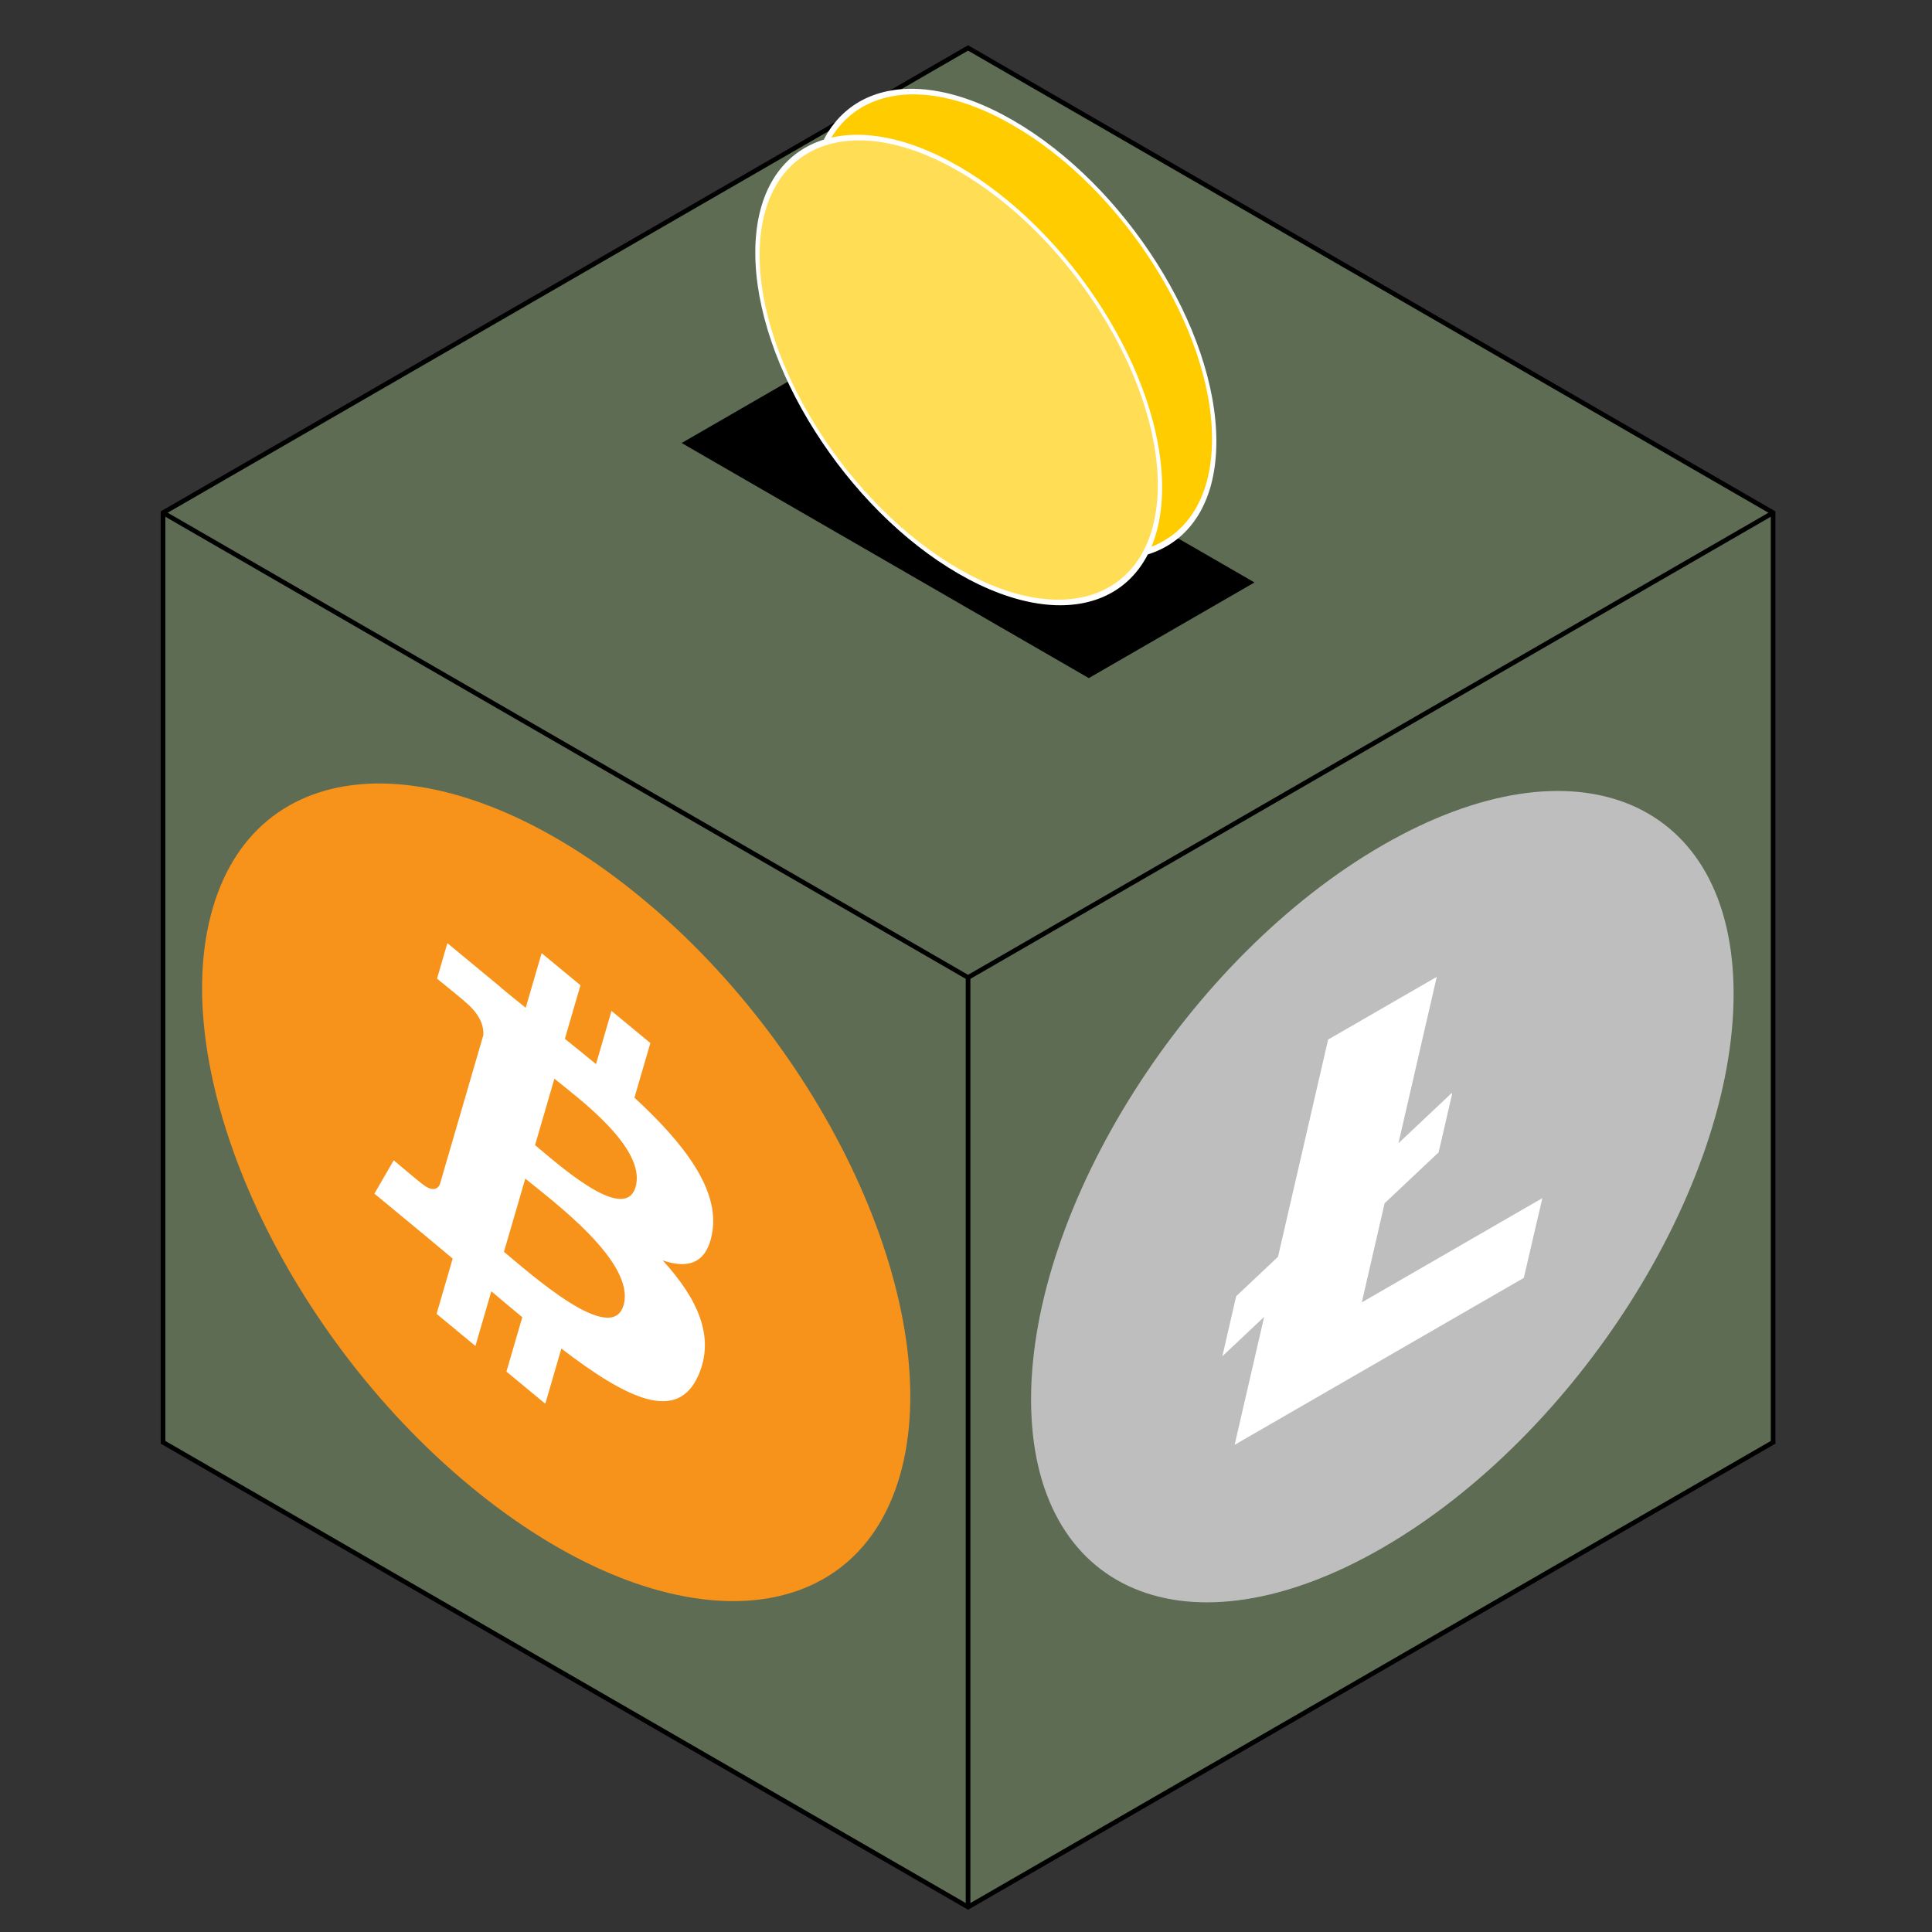 <?xml version="1.0" encoding="UTF-8" standalone="no"?>
<!-- Created with Inkscape (http://www.inkscape.org/) -->

<svg
   xmlns:dc="http://purl.org/dc/elements/1.1/"
   xmlns:cc="http://creativecommons.org/ns#"
   xmlns:rdf="http://www.w3.org/1999/02/22-rdf-syntax-ns#"
   xmlns:svg="http://www.w3.org/2000/svg"
   xmlns="http://www.w3.org/2000/svg"
   xmlns:sodipodi="http://sodipodi.sourceforge.net/DTD/sodipodi-0.dtd"
   xmlns:inkscape="http://www.inkscape.org/namespaces/inkscape"
   width="512"
   height="512"
   viewBox="0 0 135.467 135.467"
   version="1.1"
   id="svg8"
   inkscape:version="0.92.2 (5c3e80d, 2017-08-06)"
   sodipodi:docname="application-icon.svg"
   inkscape:export-filename="C:\Users\robert\Desktop\CoinWatcher\application-icon.png"
   inkscape:export-xdpi="96"
   inkscape:export-ydpi="96">
  <rect x="0" y="0" width="135.467" height="135.467" fill="#333333" stroke="none"/>
  <defs
     id="defs2" />
  <sodipodi:namedview
     id="base"
     pagecolor="#ffffff"
     bordercolor="#666666"
     borderopacity="1.0"
     inkscape:pageopacity="0.0"
     inkscape:pageshadow="2"
     inkscape:zoom="0.70710678"
     inkscape:cx="315.01269"
     inkscape:cy="323.38266"
     inkscape:document-units="px"
     inkscape:current-layer="layer1"
     showgrid="false"
     units="px"
     inkscape:window-width="1278"
     inkscape:window-height="1008"
     inkscape:window-x="1273"
     inkscape:window-y="40"
     inkscape:window-maximized="0">
    <inkscape:grid
       type="axonomgrid"
       id="grid3699"
       units="px"
       empspacing="5"
       spacingy="2.646" />
  </sodipodi:namedview>
  <g
     inkscape:label="Layer 1"
     inkscape:groupmode="layer"
     id="layer1"
     transform="translate(0,-161.533)">
    <path
       style="fill:#5d6c53;stroke:#000000;stroke-width:0.326;stroke-linecap:butt;stroke-linejoin:miter;stroke-opacity:1;stroke-miterlimit:4;stroke-dasharray:none"
       d="m 11.432,197.484 v 65.179 l 56.447,32.589 56.447,-32.589 V 197.484 L 67.878,164.895 Z"
       id="path3705"
       inkscape:connector-curvature="0" />
    <path
       style="fill:none;stroke:#000000;stroke-width:0.326;stroke-linecap:butt;stroke-linejoin:miter;stroke-opacity:1;stroke-miterlimit:4;stroke-dasharray:none"
       d="m 11.432,197.484 56.447,32.589 56.447,-32.589"
       id="path3707"
       inkscape:connector-curvature="0" />
    <path
       style="fill:none;stroke:#000000;stroke-width:0.326;stroke-linecap:butt;stroke-linejoin:miter;stroke-opacity:1;stroke-miterlimit:4;stroke-dasharray:none"
       d="m 67.878,230.074 v 65.179"
       id="path3709"
       inkscape:connector-curvature="0" />
    <g
       transform="matrix(0.776,0.448,0,0.776,14.171,205.967)"
       id="g6"
       style="stroke-width:0.42;stroke-miterlimit:4;stroke-dasharray:none">
      <path
         style="fill:#f7931a;stroke-width:0.42;stroke-miterlimit:4;stroke-dasharray:none"
         inkscape:connector-curvature="0"
         d="M 63.033,39.744 C 58.759,56.887 41.396,67.32 24.251,63.045 7.113,58.771 -3.32,41.407 0.956,24.265 5.228,7.12 22.591,-3.314 39.731,0.96 56.875,5.234 67.307,22.6 63.033,39.744 Z"
         id="path2" />
      <path
         style="fill:#ffffff;stroke-width:0.42;stroke-miterlimit:4;stroke-dasharray:none"
         inkscape:connector-curvature="0"
         d="M 46.103,27.444 C 46.74,23.186 43.498,20.897 39.065,19.37 l 1.438,-5.768 -3.511,-0.875 -1.4,5.616 c -0.923,-0.23 -1.871,-0.447 -2.813,-0.662 l 1.41,-5.653 -3.509,-0.875 -1.439,5.766 c -0.764,-0.174 -1.514,-0.346 -2.242,-0.527 l 0.004,-0.018 -4.842,-1.209 -0.934,3.75 c 0,0 2.605,0.597 2.55,0.634 1.422,0.355 1.679,1.296 1.636,2.042 l -1.638,6.571 c 0.098,0.025 0.225,0.061 0.365,0.117 -0.117,-0.029 -0.242,-0.061 -0.371,-0.092 l -2.296,9.205 c -0.174,0.432 -0.615,1.08 -1.609,0.834 0.035,0.051 -2.552,-0.637 -2.552,-0.637 l -1.743,4.019 4.569,1.139 c 0.85,0.213 1.683,0.436 2.503,0.646 l -1.453,5.834 3.507,0.875 1.439,-5.772 c 0.958,0.26 1.888,0.5 2.798,0.726 l -1.434,5.745 3.511,0.875 1.453,-5.823 c 5.987,1.133 10.489,0.676 12.384,-4.739 1.527,-4.36 -0.076,-6.875 -3.226,-8.515 2.294,-0.529 4.022,-2.038 4.483,-5.155 z m -8.022,11.249 c -1.085,4.36 -8.426,2.003 -10.806,1.412 l 1.928,-7.729 c 2.38,0.594 10.012,1.77 8.878,6.317 z m 1.086,-11.312 c -0.99,3.966 -7.1,1.951 -9.082,1.457 l 1.748,-7.01 c 1.982,0.494 8.365,1.416 7.334,5.553 z"
         id="path4" />
    </g>
    <path
       inkscape:connector-curvature="0"
       style="fill:#bebebe;stroke-width:0.326;stroke-miterlimit:4;stroke-dasharray:none"
       d="m 121.556,231.219 c 0,13.603 -11.027,30.997 -24.63,38.851 -13.603,7.854 -24.63,3.193 -24.63,-10.41 0,-13.603 11.027,-30.997 24.63,-38.851 13.603,-7.854 24.63,-3.193 24.63,10.41"
       id="path4-1" />
    <path
       inkscape:connector-curvature="0"
       style="fill:#bebebe;stroke-width:0.326;stroke-miterlimit:4;stroke-dasharray:none"
       d="m 116.327,234.238 c 0,10.714 -8.686,24.416 -19.401,30.602 -10.715,6.186 -19.401,2.515 -19.401,-8.2 0,-10.715 8.687,-24.417 19.401,-30.603 10.715,-6.186 19.401,-2.515 19.401,8.2"
       id="path6" />
    <path
       inkscape:connector-curvature="0"
       style="fill:#ffffff;stroke-width:0.326;stroke-miterlimit:4;stroke-dasharray:none"
       d="m 95.486,252.85 1.6,-6.948 3.788,-3.571 0.942,-4.084 -0.032,-0.069 -3.728,3.515 2.686,-11.666 -7.618,4.399 -3.513,15.229 -2.933,2.765 -0.969,4.209 2.931,-2.763 -2.07,8.975 20.276,-11.706 1.3,-5.592 -12.657,7.308"
       id="path8" />
    <path
       style="fill:#000000;stroke:#000000;stroke-width:0.326;stroke-linecap:butt;stroke-linejoin:miter;stroke-opacity:1;stroke-miterlimit:4;stroke-dasharray:none"
       d="M 48.122,192.596 76.345,208.891 87.635,202.373 59.411,186.078 Z"
       id="path4602"
       inkscape:connector-curvature="0" />
    <ellipse
       transform="matrix(0.866,0.5,0,1,0,0)"
       ry="14.112"
       rx="16.295"
       cy="143.245"
       cx="82.015"
       id="ellipse4612"
       style="opacity:1;fill:#ffcc00;stroke:#ffffff;stroke-width:0.35;stroke-opacity:1;stroke-miterlimit:4;stroke-dasharray:none" />
    <ellipse
       style="opacity:1;fill:#ffdd55;stroke:#ffffff;stroke-width:0.35;stroke-opacity:1;stroke-miterlimit:4;stroke-dasharray:none"
       id="path4610"
       cx="77.624"
       cy="148.667"
       rx="16.295"
       ry="14.112"
       transform="matrix(0.866,0.5,0,1,0,0)" />
  </g>
</svg>
